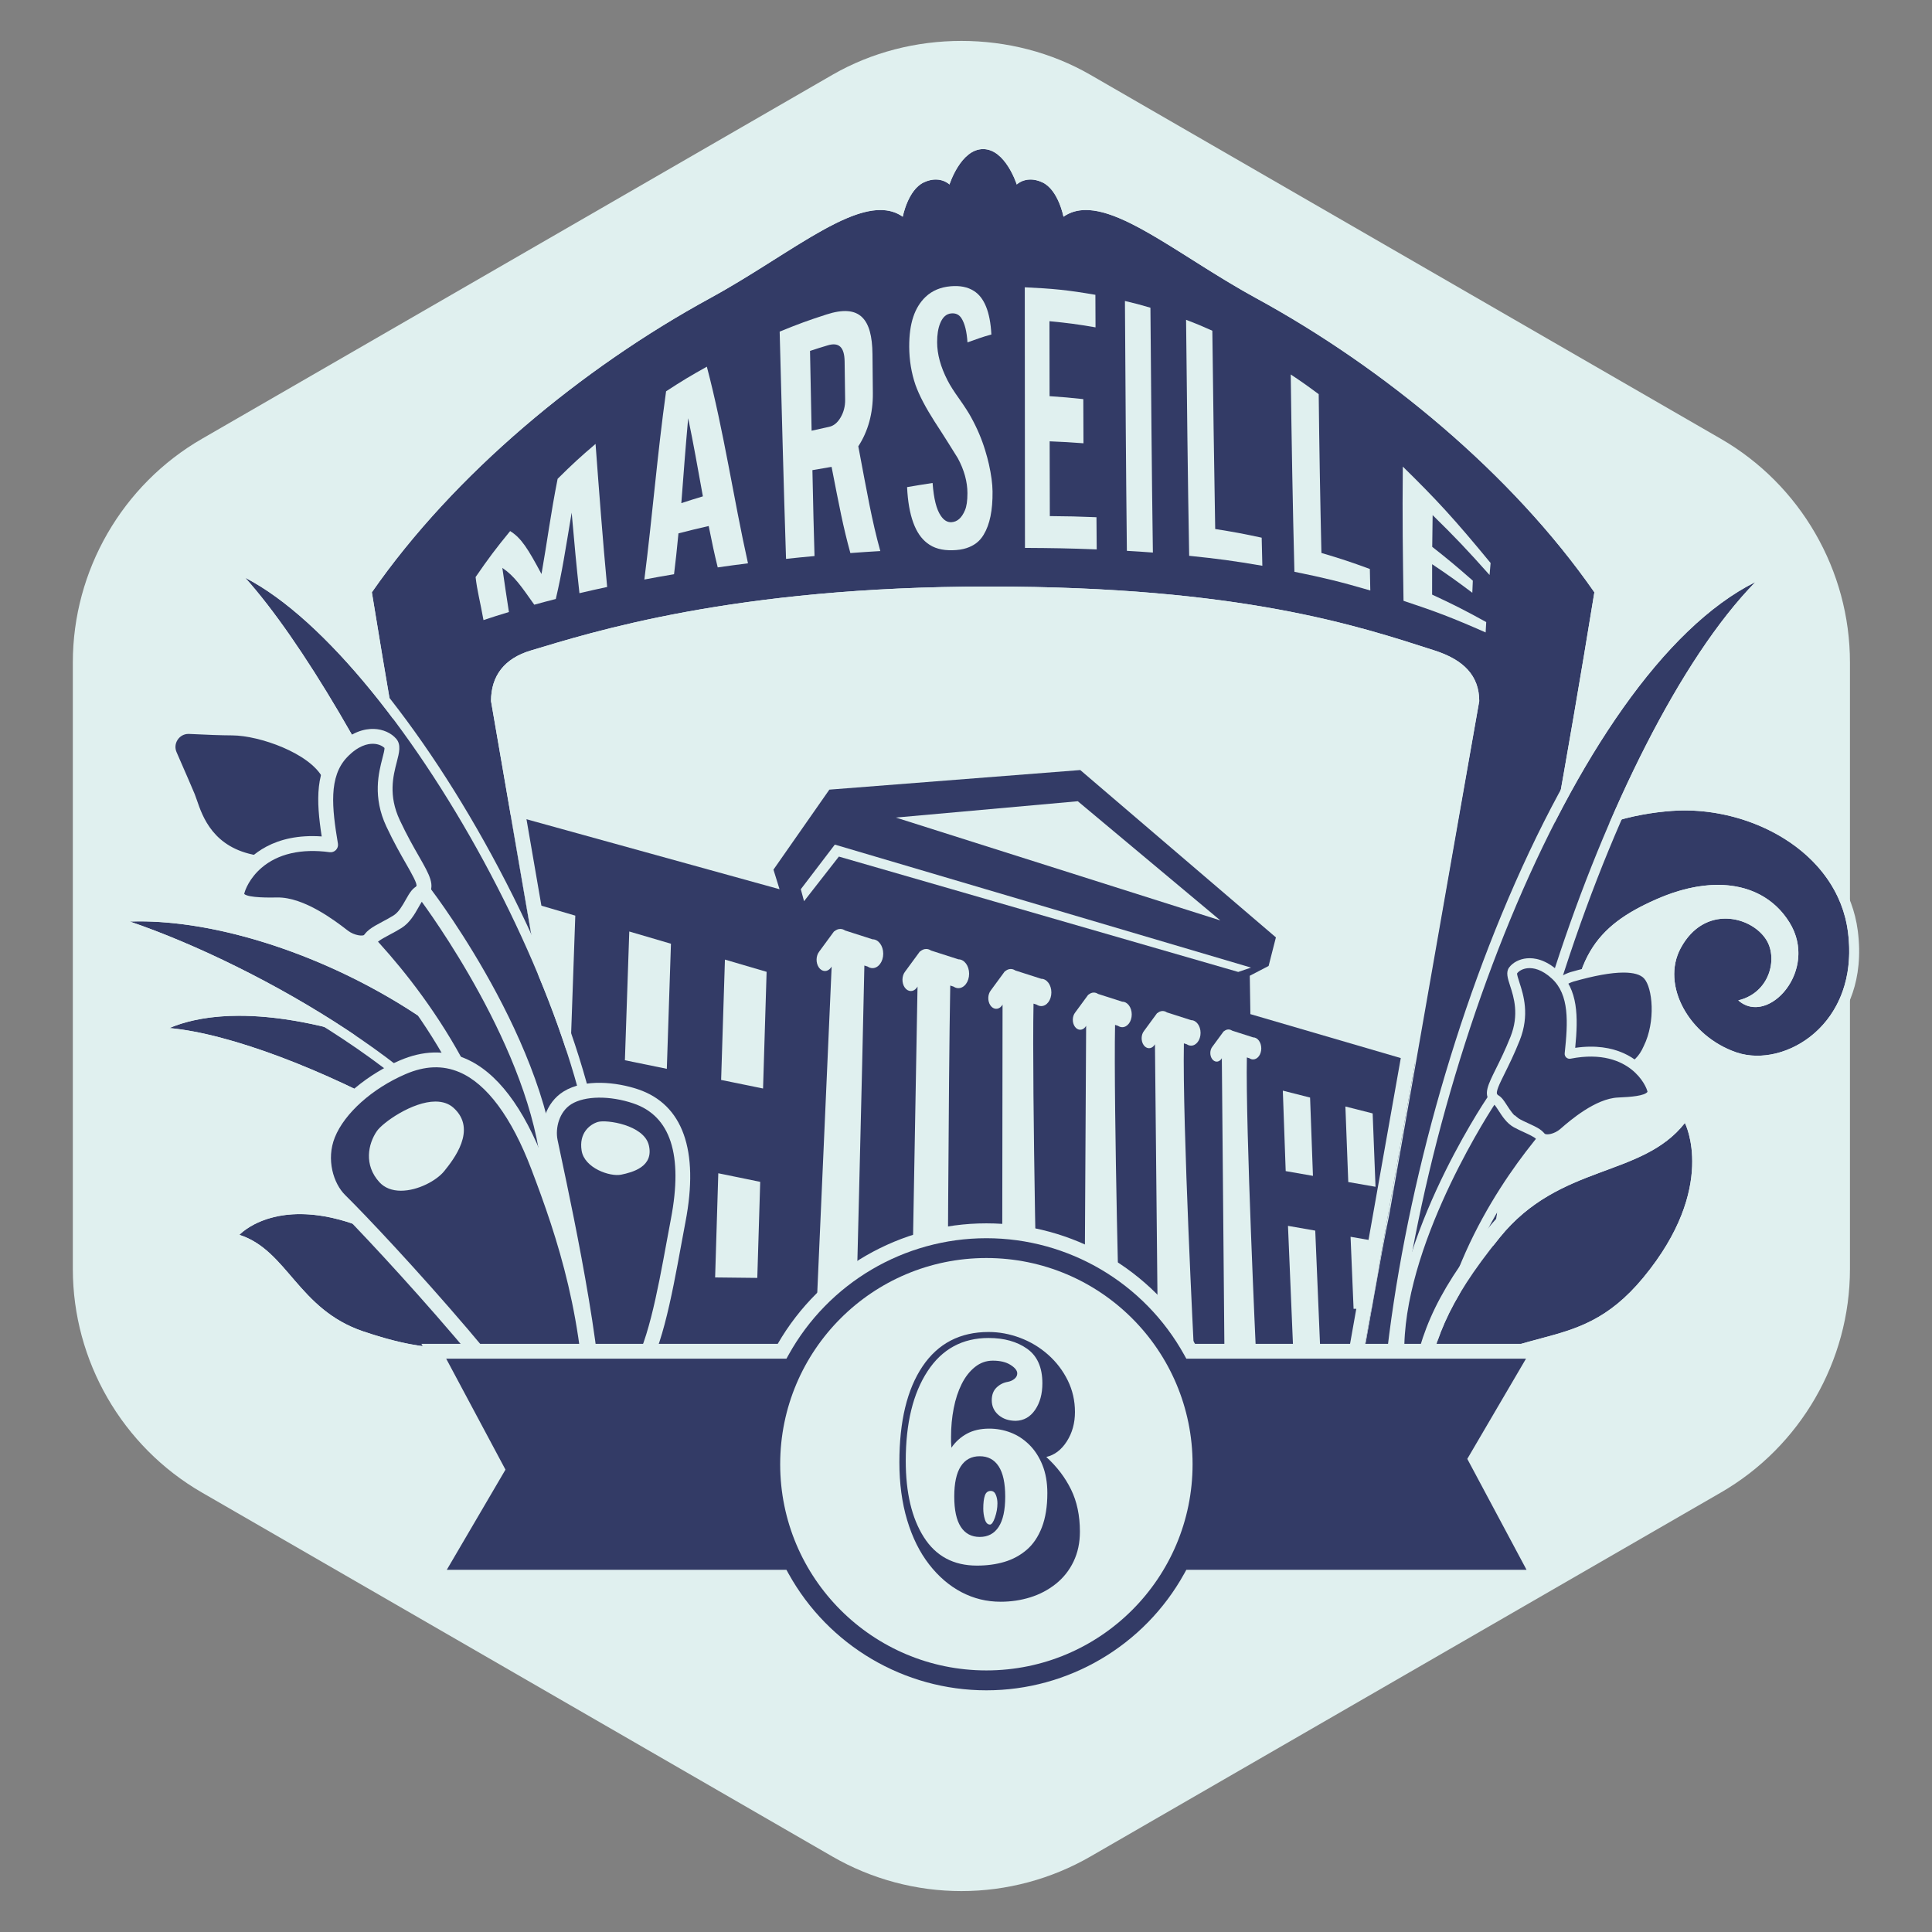 <?xml version="1.0" encoding="utf-8"?>
<!-- Generator: Adobe Illustrator 16.0.0, SVG Export Plug-In . SVG Version: 6.00 Build 0)  -->
<!DOCTYPE svg PUBLIC "-//W3C//DTD SVG 1.1//EN" "http://www.w3.org/Graphics/SVG/1.1/DTD/svg11.dtd">
<svg version="1.1" id="Calque_1" xmlns="http://www.w3.org/2000/svg" xmlns:xlink="http://www.w3.org/1999/xlink" x="0px" y="0px"
	 width="390px" height="390px" viewBox="0 0 390 390" enable-background="new 0 0 390 390" xml:space="preserve">
<rect x="0" y="0" width="390" height="390" fill="#808080" stroke="none"/>
<g>
	<g>
		<g>
			<path fill="#E0F0EF" d="M194.072,381.741c-9.133,0-18.141-2.414-26.049-6.979l-127.271-73.48
				c-16.068-9.275-26.049-26.565-26.049-45.117V133.707c0-18.552,9.981-35.841,26.049-45.12l127.271-73.478
				c15.814-9.132,36.278-9.135,52.098,0l127.268,73.478c16.067,9.277,26.049,26.565,26.049,45.12v122.458
				c0,18.555-9.981,35.842-26.049,45.117l-127.268,73.48C212.212,379.327,203.202,381.741,194.072,381.741z"/>
		</g>
		<g>
			<g>
				<g>
					<path fill="#333B66" d="M285.199,251.023c7-10.5,32.403-25.156,32-37c-0.698-20.521,5.058-27.145,17.087-32.464
						s22.079-3.187,26.935,4.637c6.014,9.689-4.358,21.06-10.327,15.741c6.34-1.516,7.987-8.36,5.72-12.123
						c-2.917-4.841-12.513-7.355-17.333,1.561c-4.058,7.507,1.719,17.831,11.274,21.077s24.909-5.551,22.479-24.339
						c-2.104-16.266-19.979-25.541-35.472-24.427c-15.492,1.114-38.661,9.321-38.363,40.838
						C299.408,226.668,280.455,258.139,285.199,251.023z"/>
					<path fill="#E0F0EF" d="M340.096,163.595c14.848,0,30.948,9.132,32.938,24.517c2.099,16.226-9.067,25-18.308,25
						c-1.458,0-2.869-0.219-4.172-0.661c-9.556-3.246-15.332-13.569-11.274-21.077c2.328-4.306,5.769-5.946,9.033-5.945
						c3.497,0,6.792,1.881,8.3,4.385c2.268,3.762,0.62,10.607-5.72,12.123c1.054,0.939,2.244,1.357,3.457,1.357
						c5.662,0,11.822-9.12,6.87-17.098c-3.043-4.903-8.124-7.57-14.455-7.57c-3.772,0-7.988,0.947-12.479,2.934
						c-12.029,5.32-17.785,11.943-17.087,32.464c0.403,11.844-25,26.5-32,37c-0.466,0.699-0.703,1.025-0.753,1.025
						c-0.453,0,14.941-27.556,14.753-47.525c-0.298-31.518,22.871-39.724,38.363-40.838
						C338.401,163.625,339.246,163.595,340.096,163.595 M340.096,161.595c-0.896,0-1.797,0.032-2.677,0.095
						c-5.892,0.424-17.13,2.215-26.206,9.449c-9.438,7.522-14.152,18.76-14.014,33.403c0.15,15.971-10.109,37.253-13.481,44.246
						c-1.418,2.942-1.601,3.32-0.972,4.32c0.365,0.583,1.013,0.94,1.7,0.94c1.14,0,1.62-0.721,2.417-1.916
						c2.483-3.725,7.595-8.153,13.006-12.842c9.642-8.354,19.612-16.993,19.329-25.336c-0.671-19.718,4.591-25.567,15.896-30.567
						c4.146-1.833,8.072-2.763,11.671-2.763c5.655,0,10.066,2.291,12.756,6.625c2.763,4.451,1.082,8.489,0.231,10.019
						c-0.654,1.177-1.509,2.165-2.432,2.868c0.568-0.728,1.045-1.542,1.418-2.432c1.256-2.998,1.098-6.417-0.413-8.924
						c-1.929-3.201-5.952-5.353-10.012-5.353c-2.619,0-7.503,0.908-10.793,6.994c-1.916,3.545-2.068,7.8-0.428,11.982
						c2.15,5.479,6.941,9.943,12.817,11.939c1.499,0.509,3.119,0.768,4.815,0.768c5.431,0,10.986-2.633,14.862-7.042
						c3.198-3.64,6.736-10.101,5.429-20.215c-0.993-7.674-5.432-14.57-12.5-19.42C356.183,164.088,348.011,161.595,340.096,161.595
						L340.096,161.595z"/>
				</g>
			</g>
			<g>
				<g>
					<path fill="#333B66" d="M321.846,119.563c-16.618-23.905-42.371-45.241-68.272-59.37
						c-16.962-9.251-30.954-22.013-38.896-16.447c0,0-1.027-5.427-4.26-6.936c-3.233-1.509-5.173,0.431-5.173,0.431
						s-2.264-7.146-6.789-7.146c-4.526,0-6.789,7.146-6.789,7.146s-1.939-1.94-5.172-0.431s-4.261,6.936-4.261,6.936
						c-7.941-5.566-21.933,7.196-38.895,16.447c-25.901,14.128-51.655,35.464-68.273,59.37
						c11.208,68.969,21.122,114.23,27.587,150.439c6.466,36.209,22.403,45.574,40.52,46.123
						c14.225,0.432,20.691-11.207,20.691-11.207s17.673-4.311,22.415,5.172c2.005-2.329,3.69-4.635,5.173-7.328
						c0,7.127-0.323,12.501,7.004,12.501l0,0c7.328,0,7.004-5.374,7.004-12.501c1.483,2.693,3.168,4.999,5.173,7.328
						c4.742-9.482,22.415-5.172,22.415-5.172s6.466,11.639,20.69,11.207c18.117-0.549,34.054-9.914,40.52-46.123
						S310.638,188.532,321.846,119.563z"/>
					<path fill="#E0F0EF" d="M198.456,30.096c4.525,0,6.789,7.146,6.789,7.146s1.005-1.006,2.775-1.006
						c0.688,0,1.492,0.152,2.397,0.575c3.232,1.509,4.26,6.936,4.26,6.936c1.342-0.94,2.854-1.357,4.525-1.357
						c8.226,0,20.272,10.115,34.37,17.804c25.901,14.128,51.654,35.464,68.272,59.37c-11.208,68.969-21.122,114.23-27.588,150.439
						s-22.402,45.574-40.52,46.123c-0.258,0.008-0.515,0.012-0.768,0.012c-13.689,0-19.923-11.219-19.923-11.219
						s-4.008-0.978-8.718-0.978c-5.182,0-11.213,1.183-13.697,6.149c-2.005-2.329-3.689-4.635-5.173-7.328
						c0,7.127,0.324,12.501-7.004,12.501c-7.328,0-7.004-5.374-7.004-12.501c-1.482,2.693-3.167,4.999-5.173,7.328
						c-2.484-4.968-8.515-6.149-13.697-6.149c-4.709,0-8.718,0.978-8.718,0.978s-6.231,11.219-19.922,11.219
						c-0.253,0-0.511-0.004-0.769-0.012c-18.117-0.549-34.053-9.914-40.52-46.123c-6.466-36.209-16.38-81.47-27.587-150.439
						c16.618-23.905,42.372-45.241,68.273-59.37c14.098-7.689,26.144-17.804,34.37-17.804c1.67,0,3.184,0.417,4.524,1.357
						c0,0,1.028-5.427,4.261-6.936c0.905-0.422,1.709-0.575,2.397-0.575c1.77,0,2.775,1.006,2.775,1.006
						S193.93,30.096,198.456,30.096 M198.456,27.096c-4.256,0-6.934,3.519-8.367,6.234c-0.374-0.06-0.772-0.094-1.197-0.094
						c-1.215,0-2.449,0.288-3.666,0.856c-2.457,1.146-3.962,3.543-4.844,5.598c-0.85-0.2-1.742-0.301-2.673-0.301
						c-6.415,0-14.059,4.827-22.911,10.416c-4.124,2.604-8.388,5.296-12.896,7.755c-28.036,15.292-53.294,37.267-69.3,60.291
						l-0.692,0.996l0.195,1.198c7.431,45.727,14.376,81.471,19.958,110.192c2.929,15.072,5.458,28.09,7.638,40.293
						c5.792,32.432,19.576,47.873,43.382,48.594c0.288,0.01,0.576,0.014,0.859,0.014c12.603,0,19.556-8.327,21.768-11.538
						c1.423-0.265,4.024-0.658,6.872-0.658c4,0,9.157,0.779,11.014,4.491l2.016,4.032l2.941-3.416
						c0.155-0.181,0.307-0.359,0.458-0.538c0.404,1.626,1.096,3.06,2.281,4.247c1.683,1.687,4.026,2.506,7.165,2.506
						c3.138,0,5.481-0.819,7.165-2.506c1.185-1.188,1.877-2.621,2.281-4.247c0.149,0.179,0.302,0.357,0.457,0.537l2.941,3.417
						l2.016-4.032c1.856-3.712,7.014-4.491,11.014-4.491c2.848,0,5.448,0.394,6.872,0.659c2.213,3.21,9.167,11.537,21.769,11.537
						c0.283,0,0.569-0.004,0.858-0.014c23.806-0.721,37.591-16.162,43.382-48.594c2.18-12.203,4.709-25.22,7.638-40.292
						c5.581-28.721,12.527-64.465,19.958-110.193l0.194-1.198l-0.692-0.996c-16.005-23.023-41.264-44.999-69.299-60.291
						c-4.508-2.458-8.771-5.151-12.896-7.755c-8.852-5.589-16.497-10.416-22.911-10.416c-0.931,0-1.823,0.101-2.674,0.301
						c-0.882-2.055-2.387-4.452-4.843-5.598c-1.217-0.568-2.45-0.856-3.666-0.856c-0.425,0-0.824,0.035-1.197,0.094
						C205.391,30.615,202.712,27.096,198.456,27.096L198.456,27.096z"/>
				</g>
				<g>
					<path fill="#E0F0EF" d="M274.281,278.571c0,0-38.384-1.222-75.39-1.222c-37.005,0-72.343,6.174-72.343,6.174
						c-5.144,0-9.314-31.85-9.314-36.993L99.119,141.525c0-5.144,2.735-8.626,8.029-10.21c12.014-3.594,40.861-12.913,92.508-12.913
						c50.891,0,74.597,7.97,89.953,12.913c5.825,1.875,8.995,5.066,8.995,10.21l-18.158,103.638
						C278.618,253.897,276.181,268.928,274.281,278.571z"/>
					<g>
						<g>
							<path fill="#E0F0EF" d="M102.733,123.545c-2.085,0.63-3.114,0.956-5.135,1.628c-0.713-3.986-1.262-5.801-1.593-8.685
								c2.68-3.892,4.08-5.747,6.975-9.283c2.262,1.397,3.625,3.618,6.329,8.671c1.216-6.916,1.794-11.808,3.255-19.22
								c2.997-2.975,4.533-4.383,7.657-7.047c0.716,9.632,1.442,19.263,2.342,28.88c-2.255,0.482-3.375,0.733-5.594,1.255
								c-0.625-5.643-0.984-9.64-1.57-16.257c-1.333,7.942-1.92,11.953-3.203,17.427c-1.754,0.448-2.624,0.679-4.346,1.153
								c-2.653-3.752-4.008-5.772-6.444-7.431C101.887,118.082,102.206,120.081,102.733,123.545z"/>
							<path fill="#E0F0EF" d="M136.957,107.667c-0.36,3.657-0.537,5.366-0.893,8.248c-2.407,0.407-3.607,0.62-5.993,1.069
								c1.612-12.65,2.623-25.364,4.387-37.995c3.268-2.13,4.919-3.122,8.229-4.967c3.445,13.083,5.362,26.496,8.305,39.691
								c-2.442,0.31-3.666,0.475-6.109,0.825c-0.722-2.937-1.088-4.702-1.824-8.351C140.612,106.745,139.39,107.041,136.957,107.667
								z M138.917,84.42c-0.59,6.576-0.859,10.394-1.382,17.146c1.736-0.57,2.607-0.843,4.352-1.369
								C140.692,93.63,140.089,90.084,138.917,84.42z"/>
							<path fill="#E0F0EF" d="M166.817,63.488c3.305-1.069,5.707-0.942,7.242,0.583c1.348,1.332,2.028,3.72,2.063,7.448
								c0.028,2.995,0.043,4.605,0.075,7.876c0.038,3.984-0.937,7.64-2.937,10.702c1.816,9.589,2.709,14.863,4.443,21.142
								c-2.396,0.141-3.606,0.222-6.044,0.403c-1.486-5.392-2.248-9.501-3.792-17.396c-0.163,0.026-0.337,0.055-0.521,0.084
								c-1.334,0.218-2.004,0.333-3.348,0.576c0.169,7.929,0.258,11.911,0.425,17.338c-2.291,0.211-3.442,0.326-5.751,0.573
								c-0.499-15.29-0.881-30.581-1.285-45.874C161.183,65.387,163.077,64.698,166.817,63.488z M170.497,72.959
								c-0.04-2.921-1.168-3.919-3.414-3.245c-1.423,0.427-2.137,0.651-3.57,1.123c0.115,5.716,0.182,9.252,0.32,16.106
								c1.415-0.328,2.12-0.483,3.524-0.779c0.924-0.194,1.699-0.82,2.328-1.893c0.63-1.074,0.936-2.279,0.917-3.59
								C170.559,77.48,170.538,75.903,170.497,72.959z"/>
							<path fill="#E0F0EF" d="M200.359,99.203c0.039,3.826-0.553,6.671-1.782,8.714c-0.809,1.385-1.957,2.222-3.468,2.723
								c-0.809,0.269-1.759,0.41-2.857,0.434c-2.031,0.045-3.75-0.376-5.13-1.474c-1.153-0.896-2.081-2.213-2.772-4.113
								c-0.691-1.899-1.108-4.266-1.243-7.156c2.084-0.356,3.116-0.524,5.149-0.835c0.237,3.237,0.791,5.349,1.651,6.608
								c0.635,0.952,1.366,1.358,2.167,1.307c1.127-0.074,2.035-0.803,2.703-2.384c0.343-0.777,0.513-1.911,0.512-3.477
								c-0.002-2.261-0.639-4.654-1.942-7.057c-1.027-1.649-2.578-4.166-4.704-7.419c-1.785-2.798-3.08-5.242-3.844-7.379
								c-0.825-2.407-1.249-4.996-1.262-7.666c-0.022-4.806,1.102-7.997,3.318-10.117c1.368-1.281,3.053-1.947,5.014-2.123
								c1.887-0.169,3.463,0.128,4.755,0.961c1.006,0.649,1.806,1.64,2.411,3.114c0.606,1.473,0.966,3.339,1.087,5.66
								c-1.89,0.509-2.854,0.898-4.824,1.59c-0.146-2.224-0.545-3.798-1.206-4.853c-0.477-0.76-1.168-1.081-2.08-0.994
								c-0.969,0.092-1.713,0.729-2.223,1.983c-0.415,1.012-0.621,2.273-0.618,3.834c0.005,2.441,0.716,5.006,2.102,7.702
								c0.523,1.031,1.306,2.25,2.334,3.686c1.211,1.718,1.995,2.965,2.374,3.675c1.259,2.262,2.213,4.535,2.882,6.734
								c0.316,1.035,0.57,1.981,0.762,2.835C200.099,95.841,200.343,97.655,200.359,99.203z"/>
							<path fill="#E0F0EF" d="M206.903,110.6c-0.024-17.536-0.035-35.071-0.037-52.606c5.651,0.27,8.49,0.524,14.254,1.517
								c0.009,2.284,0.015,3.637,0.026,6.571c-3.747-0.647-5.604-0.884-9.297-1.242c0.007,5.322,0.012,8.608,0.022,15.133
								c2.708,0.183,4.069,0.298,6.809,0.598c0.013,3.546,0.02,5.369,0.034,8.911c-2.747-0.208-4.112-0.283-6.826-0.394
								c0.012,6.52,0.019,9.798,0.033,15.095c3.731,0.032,5.614,0.07,9.416,0.228c0.019,2.908,0.029,4.246,0.049,6.494
								C215.507,110.677,212.61,110.636,206.903,110.6z"/>
							<path fill="#E0F0EF" d="M232.726,111.541c-2.111-0.159-3.161-0.228-5.251-0.347c-0.19-16.813-0.284-33.627-0.391-50.44
								c2.048,0.482,3.076,0.753,5.146,1.363C232.367,78.592,232.489,95.067,232.726,111.541z"/>
							<path fill="#E0F0EF" d="M254.822,114.208c-5.985-1.023-8.94-1.408-14.771-2.013c-0.293-15.88-0.454-31.762-0.625-47.643
								c2.105,0.807,3.166,1.247,5.302,2.211c0.163,13.342,0.338,26.684,0.577,40.025c3.72,0.59,5.596,0.935,9.383,1.751
								C254.741,110.968,254.769,112.121,254.822,114.208z"/>
							<path fill="#E0F0EF" d="M276.615,119.195c-6.204-1.803-9.269-2.54-15.32-3.775c-0.344-13.274-0.572-26.552-0.742-39.83
								c2.238,1.491,3.366,2.285,5.646,3.981c0.116,10.684,0.302,21.366,0.548,32.048c3.875,1.148,5.83,1.79,9.777,3.237
								C276.56,116.663,276.578,117.539,276.615,119.195z"/>
							<path fill="#E0F0EF" d="M283.32,121.28c-0.141-9.757-0.251-16.465-0.143-27.092c6.872,6.73,10.405,10.574,17.722,19.46
								c-0.091,1.019-0.132,1.499-0.21,2.424c-4.685-5.261-6.98-7.667-11.492-12.088c-0.047,2.572-0.062,3.861-0.081,6.403
								c3.241,2.555,4.88,3.917,8.195,6.831c-0.045,0.987-0.065,1.473-0.104,2.438c-3.276-2.462-4.898-3.611-8.11-5.762
								c-0.009,2.504-0.008,3.74-0.005,6.136c4.325,2.007,6.509,3.109,10.922,5.545c-0.047,0.816-0.069,1.23-0.115,2.093
								C293.186,124.709,289.869,123.452,283.32,121.28z"/>
						</g>
					</g>
				</g>
			</g>
			<g>
				<path fill="#333B66" d="M280.699,288.023c3.5-64.5,36.5-152,73.66-170.539c-30.313,30.917-60.146,123.051-52.297,161.095
					C298.309,283.172,280.699,288.023,280.699,288.023z"/>
				<path fill="#E0F0EF" d="M354.359,117.485c-30.313,30.917-60.146,123.051-52.297,161.095c-3.754,4.592-21.363,9.443-21.363,9.443
					C284.199,223.523,317.199,136.023,354.359,117.485 M364.132,110.375l-10.665,5.32c-17.761,8.861-35.663,33.387-50.408,69.06
					c-13.521,32.71-22.626,71.276-24.356,103.161l-0.15,2.774l2.679-0.737c1.865-0.515,18.34-5.164,22.38-10.106l0.603-0.738
					l-0.192-0.932c-3.621-17.557,0.783-48.285,11.782-82.199c11.02-33.975,25.967-62.794,39.984-77.091L364.132,110.375
					L364.132,110.375z"/>
			</g>
			<g>
				<path fill="#333B66" d="M220.231,306.154c7.681,2.096,15.291-3.458,19.062-8.992c-3.842-5.445-11.489-10.852-19.1-8.712
					c6.895-3.956,8.362-13.235,7.117-19.808c-6.569-1.135-15.78,0.471-19.647,7.368c2.096-7.681-3.459-15.291-8.992-19.062
					c-5.446,3.842-10.852,11.488-8.712,19.1c-3.956-6.896-13.236-8.363-19.808-7.117c-1.134,6.568,0.471,15.779,7.368,19.647
					c-7.68-2.096-15.291,3.458-19.062,8.991c3.842,5.447,11.49,10.854,19.1,8.713c-6.895,3.956-8.362,13.236-7.118,19.808
					c6.569,1.135,15.78-0.471,19.648-7.368c-2.096,7.682,3.459,15.291,8.992,19.063c5.446-3.843,10.853-11.489,8.713-19.1
					c3.955,6.895,13.234,8.362,19.808,7.117C228.733,319.233,227.128,310.022,220.231,306.154z M211.234,299.682
					c1.842-7.411-2.673-14.912-10.085-16.754c-7.41-1.842-14.912,2.673-16.753,10.084s2.673,14.912,10.084,16.754
					C201.891,311.607,209.392,307.093,211.234,299.682z"/>
				<path fill="#E0F0EF" d="M198.671,256.949c5.533,3.771,11.088,11.381,8.992,19.062c3.132-5.586,9.768-7.701,15.668-7.7
					c1.385,0,2.73,0.116,3.979,0.332c1.245,6.572-0.223,15.852-7.117,19.808c1.168-0.329,2.337-0.479,3.493-0.479
					c6.375,0,12.354,4.582,15.606,9.191c-3.213,4.715-9.213,9.445-15.669,9.445c-1.121,0-2.256-0.143-3.393-0.453
					c6.896,3.868,8.502,13.079,7.368,19.648c-1.366,0.259-2.85,0.4-4.377,0.4c-5.823,0-12.298-2.057-15.431-7.518
					c2.14,7.61-3.267,15.257-8.713,19.1c-5.533-3.771-11.087-11.381-8.992-19.063c-3.132,5.586-9.768,7.701-15.668,7.701
					c-1.385,0-2.731-0.117-3.98-0.333c-1.245-6.571,0.223-15.852,7.118-19.808c-1.168,0.329-2.337,0.479-3.494,0.479
					c-6.375,0-12.354-4.582-15.606-9.192c3.213-4.714,9.214-9.444,15.67-9.444c1.121,0,2.256,0.144,3.392,0.453
					c-6.897-3.868-8.502-13.079-7.368-19.647c1.367-0.26,2.85-0.4,4.378-0.4c5.822,0,12.296,2.057,15.43,7.518
					C187.819,268.438,193.225,260.791,198.671,256.949 M197.825,310.178c6.203,0,11.845-4.204,13.409-10.496
					c1.842-7.411-2.673-14.912-10.085-16.754c-1.119-0.278-2.241-0.412-3.345-0.412c-6.203,0-11.845,4.204-13.409,10.496
					c-1.842,7.411,2.673,14.912,10.084,16.754C195.6,310.044,196.722,310.178,197.825,310.178 M198.671,254.949
					c-0.404,0-0.808,0.121-1.153,0.365c-4.698,3.314-9.057,8.998-9.889,15.187c-3.381-2.544-7.956-3.97-13.1-3.97
					c-1.627,0-3.225,0.146-4.75,0.436c-0.82,0.154-1.457,0.803-1.599,1.624c-0.976,5.649-0.038,12.729,3.744,17.69
					c-6.634,0.929-12.194,5.871-15.12,10.163c-0.47,0.689-0.462,1.598,0.019,2.279c2.962,4.199,8.562,9.036,15.17,9.903
					c-3.754,5.023-4.593,12.16-3.518,17.836c0.155,0.82,0.803,1.457,1.625,1.599c1.39,0.24,2.843,0.362,4.32,0.362
					c5.28,0,9.957-1.479,13.384-4.113c0.895,6.211,5.361,11.863,10.149,15.127c0.341,0.232,0.733,0.348,1.127,0.348
					c0.404,0,0.808-0.122,1.153-0.365c4.698-3.316,9.057-8.999,9.889-15.188c3.382,2.544,7.957,3.971,13.102,3.971
					c1.626,0,3.224-0.146,4.749-0.436c0.819-0.155,1.457-0.803,1.599-1.625c0.976-5.649,0.038-12.729-3.744-17.689
					c6.635-0.93,12.194-5.871,15.12-10.164c0.469-0.689,0.462-1.598-0.019-2.279c-2.963-4.199-8.562-9.036-15.17-9.902
					c3.754-5.023,4.593-12.161,3.518-17.838c-0.155-0.818-0.803-1.456-1.625-1.598c-1.389-0.24-2.842-0.361-4.319-0.361
					c-5.28-0.001-9.957,1.479-13.384,4.112c-0.896-6.212-5.36-11.863-10.15-15.127C199.457,255.064,199.063,254.949,198.671,254.949
					L198.671,254.949z M197.825,308.178c-0.959,0-1.921-0.119-2.863-0.354c-3.066-0.762-5.651-2.672-7.281-5.379
					c-1.629-2.706-2.106-5.886-1.345-8.951c1.314-5.286,6.029-8.979,11.468-8.979c0.958,0,1.922,0.119,2.862,0.353
					c3.066,0.763,5.652,2.673,7.281,5.379c1.629,2.707,2.106,5.886,1.345,8.952C207.979,304.485,203.264,308.178,197.825,308.178
					L197.825,308.178z"/>
			</g>
			<g>
				<g>
					<path fill="#333B66" d="M332.726,211.561c-2.111,4.891-6.085,5.207-11.169,5.639c-5.085,0.432-10.308-3.019-10.521-9.919
						c-0.106-3.438,1.422-8.474,6.264-10.083c7.299-2.088,13.117-2.72,15.296-0.378C334.774,199.16,335.231,206.499,332.726,211.561
						z"/>
					<path fill="#E0F0EF" d="M320.705,218.235c-5.134,0-10.447-3.753-10.67-10.925c-0.133-4.313,1.964-9.405,6.948-11.063
						c4.532-1.298,8.033-1.922,10.744-1.922c2.633,0,4.465,0.593,5.6,1.812c2.685,2.885,2.831,10.743,0.295,15.866
						c-2.317,5.371-6.764,5.748-11.913,6.186C321.329,218.222,321.017,218.235,320.705,218.235z M327.728,196.326
						c-2.487,0-5.903,0.616-10.153,1.832c-4.54,1.51-5.622,6.426-5.539,9.091c0.19,6.174,4.628,8.986,8.67,8.986
						c0.255,0,0.512-0.011,0.767-0.032c5.128-0.436,8.471-0.72,10.336-5.039c2.458-4.967,1.784-11.806,0.056-13.663
						C331.138,196.721,329.746,196.326,327.728,196.326z"/>
				</g>
				<g>
					<path fill="#333B66" d="M311.024,229.505c0.985,0.992,3.258,0.298,4.549-0.81c1.292-1.107,6.633-5.956,11.086-6.146
						c4.454-0.188,6.369-0.621,6.899-1.884c0.376-0.892-3.485-10.543-16.712-7.939c0.678-6.316,1.038-12.272-2.882-15.901
						c-3.919-3.63-7.387-2.449-8.516-0.943c-1.129,1.506,3.378,6.29,0.391,13.781c-2.987,7.49-5.724,10.465-4.296,11.974"/>
					<path fill="#E0F0EF" d="M312.358,230.98c-0.774,0-1.499-0.223-2.044-0.771c-0.389-0.392-0.387-1.024,0.005-1.414
						c0.392-0.389,1.023-0.388,1.415,0.006c0.427,0.431,2.083,0.083,3.188-0.864l0.252-0.218c1.704-1.478,6.892-5.975,11.443-6.168
						c2.638-0.111,5.379-0.338,5.953-1.152c-0.112-0.622-0.982-2.712-3.19-4.479c-2.123-1.699-5.985-3.463-12.34-2.211
						c-0.312,0.062-0.634-0.029-0.869-0.244c-0.234-0.215-0.353-0.528-0.318-0.844c0.677-6.313,0.951-11.804-2.567-15.062
						c-2.079-1.926-3.806-2.212-4.892-2.116c-1.08,0.098-1.815,0.601-2.145,1.04c-0.055,0.218,0.258,1.185,0.486,1.891
						c0.785,2.424,2.099,6.481,0.033,11.66c-1.11,2.785-2.172,4.924-3.025,6.644c-1.06,2.137-1.897,3.824-1.473,4.272
						c0.379,0.401,0.362,1.034-0.039,1.414c-0.4,0.379-1.032,0.363-1.414-0.039c-1.384-1.462-0.436-3.372,1.135-6.537
						c0.837-1.687,1.879-3.785,2.959-6.494c1.798-4.509,0.669-7.996-0.078-10.304c-0.499-1.542-0.894-2.76-0.184-3.708
						c0.76-1.013,2.092-1.697,3.564-1.831c1.481-0.137,3.811,0.212,6.431,2.64c3.93,3.639,3.948,9.12,3.332,15.429
						c8.308-1.2,12.676,2.406,14.582,4.748c1.258,1.546,2.359,3.749,1.922,4.787c-0.783,1.862-3.233,2.301-7.779,2.494
						c-3.854,0.164-8.644,4.316-10.218,5.682l-0.26,0.225C315.261,230.281,313.731,230.98,312.358,230.98z"/>
				</g>
				<g>
					<path fill="#333B66" d="M282.585,275.545c-1.821-23.286,18.509-53.492,18.509-53.492c1.564-1.103,2.392,3.207,4.984,4.628
						c2.594,1.421,5.875,2.252,4.793,3.777s-22.146,25.435-20.725,55.09"/>
					<path fill="#E0F0EF" d="M290.146,286.548c-0.53,0-0.973-0.417-0.998-0.952c-1.166-24.334,12.307-44.982,20.44-55.125
						c0.23-0.286,0.389-0.482,0.462-0.583c-0.302-0.36-1.544-0.932-2.384-1.318c-0.682-0.313-1.386-0.638-2.068-1.012
						c-1.42-0.778-2.334-2.195-3.069-3.334c-0.254-0.396-0.612-0.949-0.862-1.22c-2.344,3.607-19.746,31.211-18.084,52.463
						c0.043,0.551-0.368,1.032-0.919,1.075c-0.544,0.041-1.032-0.368-1.075-0.919c-1.827-23.365,17.838-52.884,18.676-54.129
						c0.068-0.101,0.154-0.188,0.254-0.259c0.554-0.39,1.065-0.394,1.399-0.329c0.974,0.188,1.585,1.136,2.292,2.232
						c0.645,0.999,1.375,2.131,2.35,2.665c0.621,0.341,1.293,0.649,1.943,0.948c1.788,0.823,3.201,1.474,3.521,2.669
						c0.101,0.378,0.124,0.966-0.337,1.615c-0.081,0.114-0.265,0.346-0.538,0.687c-7.957,9.922-21.138,30.102-20.003,53.777
						c0.026,0.552-0.399,1.021-0.951,1.047C290.178,286.547,290.162,286.548,290.146,286.548z"/>
				</g>
			</g>
			<g>
				<path fill="#333B66" d="M340.119,226.688c-8.735,11.127-25.226,8.123-37.355,23.094c-10.806,13.336-13.724,21.424-15.3,33.023
					c18.359-17.7,30.1-7.748,44.279-24.926C346.815,239.621,340.119,226.688,340.119,226.688z"/>
				<path fill="#E0F0EF" d="M340.119,226.688c0,0,6.696,12.934-8.376,31.191c-14.18,17.178-25.92,7.226-44.279,24.926
					c1.576-11.6,4.494-19.688,15.3-33.023C314.894,234.811,331.384,237.814,340.119,226.688 M340.64,221.168l-2.88,3.668
					c-3.535,4.502-8.692,6.408-14.663,8.615c-7.337,2.713-15.651,5.786-22.664,14.441c-11.43,14.105-14.336,22.688-15.941,34.508
					l-1.162,8.558l6.217-5.994c8.518-8.211,15.453-10.063,22.161-11.856c7.162-1.913,14.568-3.893,22.35-13.318
					c16.148-19.563,9.038-33.881,8.727-34.48L340.64,221.168L340.64,221.168z"/>
			</g>
			<g>
				<defs>
					<path id="SVGID_1_" d="M198.892,277.35c-37.005,0-72.343,6.174-72.343,6.174c-3.988-11.074-9.314-31.85-9.314-36.993
						L99.119,141.525c0-5.144,2.735-8.626,8.029-10.21c12.014-3.594,40.861-12.913,92.508-12.913
						c50.891,0,74.597,7.97,89.953,12.913c5.825,1.875,8.995,5.066,8.995,10.21l-24.323,137.046
						C274.281,283.715,235.897,277.35,198.892,277.35z"/>
				</defs>
				<clipPath id="SVGID_2_">
					<use xlink:href="#SVGID_1_"  overflow="visible"/>
				</clipPath>
				<g clip-path="url(#SVGID_2_)">
					<polygon fill="#333B66" points="157.36,179.502 156.134,175.548 167.417,159.399 218.067,155.445 257.559,189.225 
						256.087,194.992 252.285,196.97 252.407,204.715 295.822,217.402 295.7,222.676 293.492,224.818 295.332,273.264 
						89.514,273.264 94.2,162.036 					"/>
					<path fill="#E0F0EF" d="M176.125,189.609l-5.527-1.775c-0.293-0.198-0.623-0.313-0.973-0.313c-0.452,0-0.872,0.187-1.22,0.506
						l-0.006-0.066l-0.284,0.387c-0.016,0.021-0.032,0.042-0.047,0.064l-2.694,3.668c-0.682,0.857-0.718,2.295-0.08,3.212
						c0.638,0.917,1.708,0.965,2.391,0.108c0.073-0.091,0.136-0.19,0.194-0.293l-3.445,78.101h8.176c0,0,1.511-59.897,1.875-78.304
						l0.668,0.214c0.293,0.198,0.622,0.313,0.972,0.313c1.197,0,2.167-1.304,2.167-2.911
						C178.292,190.913,177.321,189.609,176.125,189.609z"/>
					<path fill="#E0F0EF" d="M193.464,193.652l-5.528-1.775c-0.292-0.198-0.622-0.313-0.972-0.313c-0.453,0-0.872,0.188-1.22,0.506
						l-0.007-0.066l-0.284,0.387c-0.016,0.021-0.031,0.042-0.047,0.063l-2.694,3.669c-0.683,0.856-0.718,2.295-0.081,3.212
						c0.638,0.917,1.708,0.965,2.391,0.108c0.072-0.092,0.136-0.19,0.194-0.293l-1.325,74.058l7.358-0.109
						c0,0,0.208-55.746,0.572-74.152l0.669,0.215c0.292,0.198,0.622,0.312,0.972,0.312c1.197,0,2.167-1.303,2.167-2.91
						C195.63,194.955,194.661,193.652,193.464,193.652z"/>
					<path fill="#E0F0EF" d="M210.184,197.582l-5.231-1.68c-0.276-0.188-0.589-0.295-0.92-0.295c-0.428,0-0.825,0.177-1.154,0.479
						l-0.006-0.063l-0.27,0.366c-0.015,0.021-0.029,0.04-0.044,0.061l-2.55,3.472c-0.646,0.812-0.68,2.172-0.075,3.04
						c0.604,0.867,1.616,0.913,2.262,0.102c0.069-0.086,0.129-0.18,0.184-0.277l-0.091,70.644l7.194-0.11
						c0,0-1.196-53.308-0.853-70.726l0.633,0.203c0.277,0.188,0.589,0.296,0.921,0.296c1.132,0,2.05-1.233,2.05-2.755
						S211.315,197.582,210.184,197.582z"/>
					<path fill="#E0F0EF" d="M226.542,202.206l-4.887-1.569c-0.259-0.175-0.55-0.275-0.859-0.275c-0.4,0-0.771,0.165-1.078,0.446
						l-0.006-0.059l-0.252,0.343c-0.014,0.019-0.027,0.037-0.041,0.057l-2.382,3.243c-0.603,0.758-0.635,2.029-0.07,2.84
						c0.563,0.811,1.51,0.853,2.113,0.095c0.064-0.08,0.12-0.168,0.172-0.259l-0.366,66.032l7.194,0.109
						c0,0-1.311-50.049-0.988-66.321l0.591,0.189c0.259,0.175,0.55,0.276,0.859,0.276c1.058,0,1.916-1.152,1.916-2.574
						C228.458,203.358,227.6,202.206,226.542,202.206z"/>
					<path fill="#E0F0EF" d="M240.436,205.932l-4.887-1.569c-0.259-0.176-0.55-0.276-0.859-0.276c-0.4,0-0.771,0.165-1.079,0.447
						l-0.006-0.059l-0.251,0.342c-0.014,0.019-0.027,0.037-0.041,0.057l-2.382,3.243c-0.604,0.758-0.635,2.029-0.071,2.84
						c0.564,0.811,1.511,0.854,2.114,0.096c0.063-0.081,0.12-0.169,0.171-0.259l0.621,62.525l7.277-0.109
						c0,0-2.38-46.324-2.059-62.597l0.592,0.19c0.259,0.175,0.55,0.275,0.859,0.275c1.058,0,1.915-1.152,1.915-2.573
						S241.493,205.932,240.436,205.932z"/>
					<path fill="#E0F0EF" d="M252.952,209.406l-4.227-1.356c-0.224-0.151-0.476-0.239-0.744-0.239c-0.346,0-0.666,0.143-0.933,0.387
						l-0.005-0.051l-0.217,0.297c-0.013,0.016-0.024,0.031-0.036,0.049l-2.06,2.805c-0.522,0.655-0.55,1.755-0.062,2.456
						c0.487,0.701,1.306,0.738,1.828,0.083c0.056-0.07,0.104-0.146,0.148-0.225l0.528,59.707h6.377c0,0-2.133-45.788-1.854-59.862
						l0.512,0.164c0.224,0.151,0.476,0.238,0.743,0.238c0.915,0,1.656-0.996,1.656-2.226S253.867,209.406,252.952,209.406z"/>
					<polygon fill="#E0F0EF" points="265.037,237.364 259.535,236.403 258.956,220.162 264.458,221.557 					"/>
					<polygon fill="#E0F0EF" points="277.668,239.569 272.165,238.609 271.586,223.362 277.089,224.756 					"/>
					<polygon fill="#E0F0EF" points="290.298,241.774 284.796,240.814 284.216,226.563 289.719,227.957 					"/>
					<polygon fill="#E0F0EF" points="266.529,272.934 261.066,272.934 259.998,247.456 265.501,248.417 					"/>
					<polygon fill="#E0F0EF" points="278.7,264.201 273.238,264.201 272.629,249.661 278.131,250.622 					"/>
					<polygon fill="#E0F0EF" points="291.238,264.201 285.776,264.201 285.259,251.866 290.762,252.827 					"/>
					<polygon fill="#E0F0EF" points="115.181,211.781 106.718,210.05 107.718,182.364 116.131,184.834 					"/>
					<polygon fill="#E0F0EF" points="134.607,215.756 126.144,214.024 127.028,188.035 135.44,190.505 					"/>
					<polygon fill="#E0F0EF" points="154.033,219.731 145.57,218 146.337,193.706 154.75,196.177 					"/>
					<polygon fill="#E0F0EF" points="114.072,257.939 104.823,257.846 106.145,228.891 114.607,230.622 					"/>
					<polygon fill="#E0F0EF" points="133.329,257.745 124.816,257.651 125.57,232.865 134.034,234.598 					"/>
					<polygon fill="#E0F0EF" points="152.87,257.961 144.357,257.867 144.997,236.84 153.459,238.572 					"/>
					<polygon fill="#E0F0EF" points="162.307,181.919 169.338,172.912 249.955,196.201 252.53,195.322 168.521,170.495 
						161.653,179.502 					"/>
					<polygon fill="#E0F0EF" points="180.851,165.037 217.569,161.741 246.342,185.799 					"/>
				</g>
			</g>
			<path fill="#E0F0EF" d="M199.656,121.402c49.418,0,72.706,7.506,88.117,12.474l0.917,0.295c5.895,1.897,6.854,4.633,6.911,7.105
				L271.48,277.182c-0.759,0.174-2.394,0.396-5.788,0.396c-5.467,0-13.393-0.558-22.569-1.204
				c-12.803-0.901-28.737-2.024-44.231-2.024c-30.76,0-60.296,7.51-69.624,10.118c-1.934-7.597-4.139-17.172-6.111-25.741
				c-1.099-4.771-2.137-9.279-2.982-12.802l-18.053-104.642c0.079-3.66,1.955-5.917,5.886-7.093l1.481-0.445
				C121.748,130.051,150.456,121.402,199.656,121.402 M199.656,118.402c-51.647,0-80.494,9.319-92.508,12.913
				c-5.294,1.584-8.029,5.066-8.029,10.21l18.115,105.005c2.527,10.524,6.726,29.651,9.904,41.68c0,0,34.749-10.86,71.753-10.86
				c26.356,0,53.411,3.229,66.801,3.229c5.409,0,8.589-0.527,8.589-2.007l24.323-137.046c0-5.144-3.17-8.334-8.995-10.21
				C274.253,126.372,250.547,118.402,199.656,118.402L199.656,118.402z"/>
			<g>
				<g>
					<path fill="#333B66" d="M132.66,252.586c-17.724-30.987-73.556-55.602-98.46-45.063c24.64,2.275,75.123,28.916,88.563,50.58
						C126.038,258.19,132.66,252.586,132.66,252.586z"/>
					<path fill="#E0F0EF" d="M48.29,205.047c27.749,0,69.49,21.524,84.37,47.539c0,0-6.521,5.52-9.821,5.52
						c-0.025,0-0.051-0.001-0.076-0.002c-13.441-21.664-63.924-48.305-88.563-50.58C38.196,205.832,42.986,205.047,48.29,205.047
						 M48.29,203.047c-5.735,0-10.738,0.887-14.87,2.635l-7.329,3.102l7.925,0.732c24.102,2.226,74.091,28.758,87.048,49.643
						l0.568,0.917l1.079,0.028l0.128,0.002c3.838,0,9.931-4.992,11.113-5.992l1.27-1.075l-0.826-1.444
						c-7.198-12.585-20.741-24.762-38.135-34.287C79.713,208.244,62.229,203.047,48.29,203.047L48.29,203.047z"/>
				</g>
				<g>
					<path fill="#333B66" d="M120.387,252.509c4.892-38.88-38.396-119.048-70.885-135.881
						c22.898,25.532,59.38,101.919,57.007,130.121C109.709,249.991,120.387,252.509,120.387,252.509z"/>
					<path fill="#E0F0EF" d="M49.502,116.628c32.489,16.833,75.776,97.001,70.885,135.881c0,0-10.678-2.518-13.878-5.76
						C108.883,218.547,72.4,142.16,49.502,116.628 M40.711,109.821l7.303,8.143c10.89,12.143,25.667,37.087,37.647,63.548
						c12.848,28.379,19.896,52.704,18.855,65.07l-0.077,0.917l0.647,0.655c3.503,3.549,13.692,6.03,14.842,6.301l2.166,0.511
						l0.278-2.208c2.319-18.43-5.771-47.361-21.641-77.392c-15.463-29.26-34.74-52.447-50.309-60.514L40.711,109.821L40.711,109.821
						z"/>
				</g>
				<g>
					<path fill="#333B66" d="M113.7,237.523c-12.028-29.642-57.717-52.532-87.5-51.5c26.44,9.005,65.79,31.929,75.348,52.96
						C105.113,240.01,113.7,237.523,113.7,237.523z"/>
					<path fill="#E0F0EF" d="M28.164,185.99c29.789,0,73.77,22.538,85.536,51.534c0,0-5.9,1.708-9.949,1.708
						c-0.835,0-1.593-0.073-2.203-0.248c-9.559-21.031-48.908-43.956-75.348-52.96C26.849,186,27.5,185.99,28.164,185.99
						 M28.164,183.99c-0.684,0-1.368,0.012-2.034,0.035l-10.895,0.377l10.319,3.515c13.781,4.693,30.06,12.822,43.546,21.746
						c15.606,10.324,26.483,21.031,30.626,30.148l0.381,0.84l0.886,0.255c0.763,0.22,1.665,0.326,2.756,0.326
						c4.284,0,10.253-1.714,10.505-1.786l2.131-0.617l-0.834-2.057C103.491,207.047,58.672,183.99,28.164,183.99L28.164,183.99z"/>
				</g>
				<g>
					<g>
						<path fill="#333B66" d="M66.423,156.241c-2.906-5.498-13.567-9.256-19.524-9.292c-2.582-0.015-5.808-0.147-8.634-0.292
							c-3.068-0.157-5.225,2.973-3.994,5.787c1.486,3.398,3.129,7.173,3.648,8.432c1.018,2.468,2.751,11.415,13.662,13.268
							c8.687,1.76,15.517,1.959,17.838-0.966C71.741,170.252,69.805,161.9,66.423,156.241z"/>
						<path fill="#E0F0EF" d="M62.105,176.929C62.105,176.929,62.105,176.929,62.105,176.929c-2.871,0-6.512-0.443-10.822-1.316
							c-10.493-1.78-13.226-9.761-14.393-13.168c-0.136-0.398-0.251-0.737-0.358-0.998c-0.422-1.022-1.645-3.85-3.636-8.402
							c-0.765-1.75-0.598-3.747,0.446-5.344c1.099-1.68,2.973-2.646,4.999-2.542c3.507,0.18,6.389,0.277,8.566,0.291
							c6.343,0.038,17.615,3.988,20.841,10.09c3.144,5.258,5.917,14.699,2.845,18.57C69.089,176.006,66.313,176.929,62.105,176.929z
							 M38.044,148.151c-0.896,0-1.695,0.435-2.19,1.192c-0.496,0.758-0.572,1.669-0.208,2.5c1.999,4.571,3.23,7.418,3.66,8.46
							c0.126,0.306,0.263,0.702,0.423,1.169c1.161,3.39,3.322,9.701,12.103,11.191c9.058,1.833,14.795,1.619,16.412-0.419
							c1.726-2.175,0.186-9.721-3.109-15.235c-2.617-4.947-12.704-8.527-18.245-8.561c-2.222-0.013-5.15-0.112-8.702-0.294
							L38.044,148.151z"/>
					</g>
					<g>
						<path fill="#333B66" d="M74.682,189.691c-1.08,1.225-3.776,0.573-5.358-0.628c-1.581-1.201-8.142-6.482-13.346-6.395
							c-5.203,0.088-7.465-0.283-8.171-1.717c-0.5-1.014,3.332-12.53,18.927-10.411c-1.227-7.315-2.06-14.23,2.257-18.732
							c4.316-4.501,8.44-3.365,9.86-1.688c1.419,1.676-3.501,7.564,0.499,16.087s7.396,11.8,5.836,13.658"/>
						<path fill="#E0F0EF" d="M72.896,191.856c-1.52,0-3.2-0.627-4.479-1.599l-0.314-0.241c-5.114-3.93-9.181-5.902-12.099-5.849
							c-5.45,0.094-8.421-0.277-9.542-2.554c-0.722-1.465,0.764-4.423,1.938-6.055c2.072-2.877,6.906-7.386,16.541-6.712
							c-1.116-7.226-1.379-13.544,2.968-18.077c2.968-3.096,5.746-3.677,7.563-3.625c1.818,0.056,3.509,0.805,4.524,2.004
							c1.004,1.186,0.59,2.782,0.111,4.631c-0.741,2.856-1.755,6.768,0.602,11.789c1.441,3.071,2.797,5.439,3.887,7.342
							c2.121,3.704,3.401,5.94,1.74,7.918c-0.532,0.634-1.479,0.717-2.113,0.184c-0.634-0.533-0.717-1.479-0.184-2.113
							c0.314-0.375-0.995-2.661-2.046-4.498c-1.117-1.949-2.506-4.376-3.999-7.558c-2.816-6.001-1.548-10.894-0.79-13.816
							c0.194-0.747,0.432-1.664,0.417-2.033c-0.388-0.391-1.17-0.817-2.241-0.851c-1.204-0.04-3.1,0.401-5.305,2.702
							c-3.767,3.929-3.071,10.226-1.86,17.446c0.079,0.47-0.071,0.95-0.402,1.292c-0.332,0.342-0.802,0.508-1.279,0.442
							c-5.695-0.774-10.447,0.318-13.742,3.156c-2.387,2.056-3.325,4.423-3.496,5.281c0.934,0.802,5.194,0.729,6.658,0.705
							c5.457-0.107,11.865,4.847,13.978,6.47l0.301,0.23c1.306,0.991,3.031,1.165,3.326,0.83c0.548-0.621,1.497-0.68,2.117-0.133
							c0.621,0.548,0.681,1.496,0.133,2.117C75.083,191.504,74.034,191.856,72.896,191.856z"/>
					</g>
					<g>
						<path fill="#333B66" d="M111.017,241.38c0.51-27.266-25.277-61.062-25.277-61.062c-1.899-1.176-2.565,3.903-5.489,5.739
							s-6.69,3.031-5.324,4.734s27.571,28.11,27.969,62.77"/>
						<path fill="#E0F0EF" d="M102.896,255.061c-0.82,0-1.49-0.66-1.5-1.482c-0.316-27.563-17.021-50.094-26.951-61.071
							c-0.349-0.386-0.583-0.647-0.688-0.777c-0.663-0.826-0.676-1.616-0.57-2.134c0.321-1.569,1.983-2.457,4.087-3.581
							c0.732-0.391,1.488-0.795,2.179-1.229c1.028-0.646,1.779-1.976,2.441-3.15c0.787-1.394,1.465-2.597,2.725-2.92
							c0.448-0.114,1.14-0.151,1.911,0.327c0.155,0.096,0.292,0.22,0.402,0.365c1.066,1.397,26.098,34.527,25.584,62
							c-0.016,0.828-0.688,1.486-1.527,1.471c-0.829-0.015-1.487-0.699-1.472-1.527c0.451-24.146-20.539-54.061-24.375-59.319
							c-0.212,0.327-0.452,0.752-0.635,1.078c-0.796,1.411-1.787,3.167-3.458,4.217c-0.78,0.489-1.583,0.919-2.361,1.334
							c-0.783,0.418-1.898,1.014-2.388,1.425c0.099,0.11,0.222,0.246,0.369,0.408c10.214,11.292,27.399,34.499,27.727,63.049
							c0.009,0.828-0.654,1.508-1.483,1.517C102.907,255.061,102.901,255.061,102.896,255.061z"/>
					</g>
				</g>
			</g>
			<g>
				<g>
					<path fill="#333B66" d="M48.326,249.27c9.712,3.122,11.811,15.026,24.973,19.48c11.726,3.969,17.926,3.916,26.165,2.077
						c-16.568-7.983-12.778-18.416-27.946-23.704C55.396,241.503,48.326,249.27,48.326,249.27z"/>
					<path fill="#E0F0EF" d="M60.547,245.082c3.043,0,6.688,0.549,10.971,2.041c15.168,5.288,11.378,15.721,27.946,23.704
						c-3.376,0.754-6.409,1.207-9.62,1.207c-4.626,0-9.624-0.941-16.545-3.284c-13.162-4.454-15.26-16.358-24.973-19.48
						C48.326,249.27,52.138,245.082,60.547,245.082 M60.547,243.082c-9.188,0-13.52,4.645-13.7,4.842l-2.093,2.299l2.96,0.951
						c3.974,1.277,6.569,4.305,9.573,7.809c3.658,4.266,7.803,9.102,15.37,11.662c6.927,2.344,12.228,3.39,17.186,3.39
						c3.066,0,6.167-0.387,10.056-1.255l5.619-1.255l-5.187-2.499c-7.724-3.723-10.727-7.967-13.63-12.07
						c-3.073-4.344-6.251-8.836-14.525-11.72C68.079,243.807,64.166,243.082,60.547,243.082L60.547,243.082z"/>
				</g>
			</g>
			<g>
				<g>
					<g>
						<path fill="#333B66" d="M116.399,301.447c-6.34-15.293-40.144-51.615-47.791-59.158c-2.912-2.871-4.362-8.403-2.408-13.256
							c2.316-5.753,8.812-10.89,15.075-13.586c13.345-5.744,22.035,6.001,27.355,19.953c5.32,13.951,11.069,31.123,11.069,54.623"/>
						<path fill="#E0F0EF" d="M115.014,302.021c-6.144-14.819-39.491-50.806-47.458-58.664c-3.108-3.066-5.049-9.163-2.746-14.885
							c2.721-6.759,10.251-11.982,15.873-14.402c4.659-2.006,9.104-2.142,13.208-0.406c6.374,2.695,11.804,9.828,16.141,21.201
							c5.403,14.171,11.168,31.288,11.168,55.158h-3c0-23.36-5.663-40.168-10.971-54.089c-3.978-10.431-8.994-17.177-14.506-19.507
							c-3.372-1.426-6.921-1.295-10.854,0.397c-6.714,2.89-12.317,7.901-14.276,12.769c-1.794,4.456-0.273,9.316,2.069,11.627
							c8.38,8.267,41.714,44.192,48.124,59.652L115.014,302.021z"/>
					</g>
					<g>
						<path fill="#E0F0EF" d="M91.235,224.017c-4.048-3.677-13.255,2.408-14.757,4.609c-1.501,2.201-2.653,6.254,0.488,9.688
							c3.142,3.434,10.157,0.478,12.33-2.233C91.468,233.369,95.518,227.906,91.235,224.017z"/>
						<path fill="#E0F0EF" d="M80.926,240.364C80.926,240.364,80.926,240.364,80.926,240.364c-1.807,0-3.304-0.593-4.329-1.713
							c-3.198-3.495-2.285-7.737-0.532-10.308c1.177-1.725,7.171-5.981,11.833-5.981c1.499,0,2.735,0.432,3.673,1.284
							c4.82,4.378-0.052,10.457-1.886,12.746C88.155,238.303,84.371,240.364,80.926,240.364z M87.898,223.362
							c-4.173,0-9.878,3.892-11.007,5.546c-1.547,2.268-2.359,6.004,0.444,9.068c0.843,0.921,2.051,1.388,3.591,1.388
							c3.049,0,6.587-1.859,7.979-3.597c2.626-3.277,5.691-8.023,1.994-11.381C90.15,223.707,89.141,223.362,87.898,223.362z"/>
					</g>
				</g>
				<g>
					<g>
						<path fill="#333B66" d="M119.7,290.023c1.938-11.91-6.944-51.507-8.619-59.627c-0.637-3.091,0.554-6.98,3.477-8.789
							c3.465-2.145,9.136-1.859,13.773-0.292c9.88,3.339,10.616,14.384,8.578,25.019s-4.385,26.479-8.873,31.551"/>
						<path fill="#E0F0EF" d="M121.18,290.265l-2.961-0.481c1.707-10.495-5.557-44.698-7.944-55.938
							c-0.276-1.303-0.503-2.368-0.664-3.146c-0.708-3.436,0.492-8.1,4.156-10.367c4.26-2.637,10.767-1.883,15.043-0.438
							c9.026,3.051,12.336,12.291,9.57,26.723c-0.276,1.439-0.558,2.975-0.849,4.566c-1.977,10.78-4.218,22.999-8.373,27.695
							l-2.247-1.988c3.602-4.07,5.857-16.367,7.669-26.249c0.293-1.599,0.576-3.143,0.854-4.589
							c2.479-12.934-0.074-20.777-7.585-23.316c-4.746-1.604-9.771-1.545-12.503,0.146c-2.467,1.527-3.283,4.855-2.797,7.211
							c0.159,0.773,0.385,1.834,0.66,3.129C115.881,245.801,122.978,279.215,121.18,290.265z"/>
					</g>
					<path fill="#E0F0EF" d="M130.974,231.172c-1.003-4.117-8.601-5.206-10.285-4.691s-3.846,2.264-3.281,5.791
						c0.564,3.527,5.735,5.32,7.998,4.847S132.035,235.527,130.974,231.172z"/>
				</g>
			</g>
			<g>
				<g>
					<path fill="#333B66" d="M297.911,294.529l12.747-21.759h-70.299c-8.037-14.501-23.492-24.321-41.245-24.321
						c-17.754,0-33.208,9.82-41.245,24.321h-70.3l12.748,23.862l-12.748,21.759h70.3c8.037,14.501,23.491,24.321,41.245,24.321
						c17.753,0,33.208-9.82,41.245-24.321h70.299L297.911,294.529z"/>
					<path fill="#E0F0EF" d="M199.114,344.213c-17.375,0-33.432-9.295-42.12-24.321H84.952L98.599,296.6l-13.531-25.329h71.927
						c8.688-15.026,24.744-24.321,42.12-24.321c17.376,0,33.432,9.295,42.119,24.321h72.042l-13.646,23.292l13.53,25.329h-71.927
						C232.546,334.918,216.49,344.213,199.114,344.213z M90.187,316.892h68.566l0.428,0.772
						c8.05,14.525,23.352,23.549,39.933,23.549s31.883-9.023,39.934-23.549l0.428-0.772h68.681l-11.964-22.396l11.849-20.225
						h-68.565l-0.428-0.772c-8.051-14.525-23.353-23.549-39.934-23.549c-16.581,0-31.882,9.023-39.933,23.549l-0.428,0.772H90.071
						l11.965,22.396L90.187,316.892z"/>
				</g>
				<circle fill="#E0F0EF" cx="199.114" cy="295.573" r="41.624"/>
				<g>
					<path fill="#333B66" d="M205.919,270.059c2.096,0.787,3.977,1.918,5.645,3.395c1.667,1.477,2.989,3.205,3.966,5.181
						c0.976,1.978,1.465,4.108,1.465,6.396c0,2.24-0.548,4.216-1.644,5.931c-1.097,1.715-2.478,2.763-4.145,3.144
						c2.144,1.955,3.811,4.145,5.002,6.574c1.19,2.43,1.786,5.265,1.786,8.504c0,2.239-0.429,4.252-1.286,6.037
						c-0.857,1.787-2.049,3.287-3.572,4.502c-1.525,1.215-3.24,2.119-5.145,2.716c-1.906,0.595-3.907,0.894-6.003,0.894
						c-2.812,0-5.442-0.644-7.895-1.93c-2.454-1.286-4.634-3.156-6.539-5.609c-1.906-2.453-3.383-5.431-4.43-8.932
						c-1.048-3.502-1.572-7.396-1.572-11.684c0-8.289,1.56-14.743,4.68-19.364c3.12-4.62,7.562-6.932,13.326-6.932
						C201.702,268.88,203.821,269.273,205.919,270.059z M202.738,315.291c1.69-0.5,3.191-1.311,4.502-2.43
						c1.31-1.119,2.334-2.632,3.073-4.537c0.737-1.905,1.107-4.217,1.107-6.932c0-2.144-0.334-4.037-1.001-5.681
						s-1.561-3.013-2.68-4.108s-2.37-1.905-3.751-2.43c-1.382-0.523-2.812-0.786-4.287-0.786c-1.764,0-3.276,0.347-4.538,1.036
						c-1.262,0.691-2.298,1.633-3.108,2.822c0-0.238-0.025-0.619-0.072-1.143c0-0.524,0-0.904,0-1.145
						c0-1.952,0.179-3.846,0.536-5.68s0.893-3.467,1.608-4.895c0.714-1.43,1.608-2.573,2.679-3.431
						c1.072-0.857,2.274-1.286,3.608-1.286c1.477,0,2.668,0.285,3.573,0.857c0.904,0.572,1.357,1.144,1.357,1.715
						c0,0.429-0.19,0.799-0.571,1.107c-0.382,0.311-0.834,0.513-1.357,0.607c-0.857,0.143-1.608,0.525-2.251,1.144
						c-0.644,0.62-0.965,1.478-0.965,2.572c0,1.191,0.452,2.18,1.357,2.966c0.904,0.785,2.072,1.179,3.502,1.179
						c1.618-0.047,2.917-0.786,3.894-2.215s1.465-3.216,1.465-5.359c0-3.19-1.024-5.513-3.072-6.967
						c-2.049-1.452-4.645-2.18-7.789-2.18c-5.287,0-9.396,2.239-12.325,6.717c-2.93,4.479-4.395,10.505-4.395,18.079
						c0,6.431,1.214,11.564,3.644,15.398c2.43,3.835,6.002,5.752,10.718,5.752C199.201,316.041,201.047,315.791,202.738,315.291z
						 M201.596,295.998c0.881,1.357,1.321,3.394,1.321,6.109c0,2.715-0.44,4.752-1.321,6.109c-0.882,1.357-2.156,2.036-3.823,2.036
						c-1.668,0-2.941-0.679-3.822-2.036c-0.882-1.357-1.322-3.395-1.322-6.109c0-2.716,0.439-4.752,1.322-6.109
						c0.881-1.357,2.154-2.037,3.822-2.037C199.439,293.961,200.714,294.641,201.596,295.998z M198.809,301.893
						c-0.214,0.619-0.321,1.501-0.321,2.645c0,0.762,0.107,1.488,0.321,2.179c0.215,0.691,0.56,1.036,1.036,1.036
						c0.333,0,0.667-0.476,1-1.429c0.333-0.952,0.501-1.905,0.501-2.858c0-0.619-0.107-1.19-0.322-1.715
						c-0.214-0.523-0.561-0.786-1.036-0.786C199.416,300.964,199.023,301.274,198.809,301.893z"/>
				</g>
			</g>
		</g>
	</g>
</g>
</svg>
